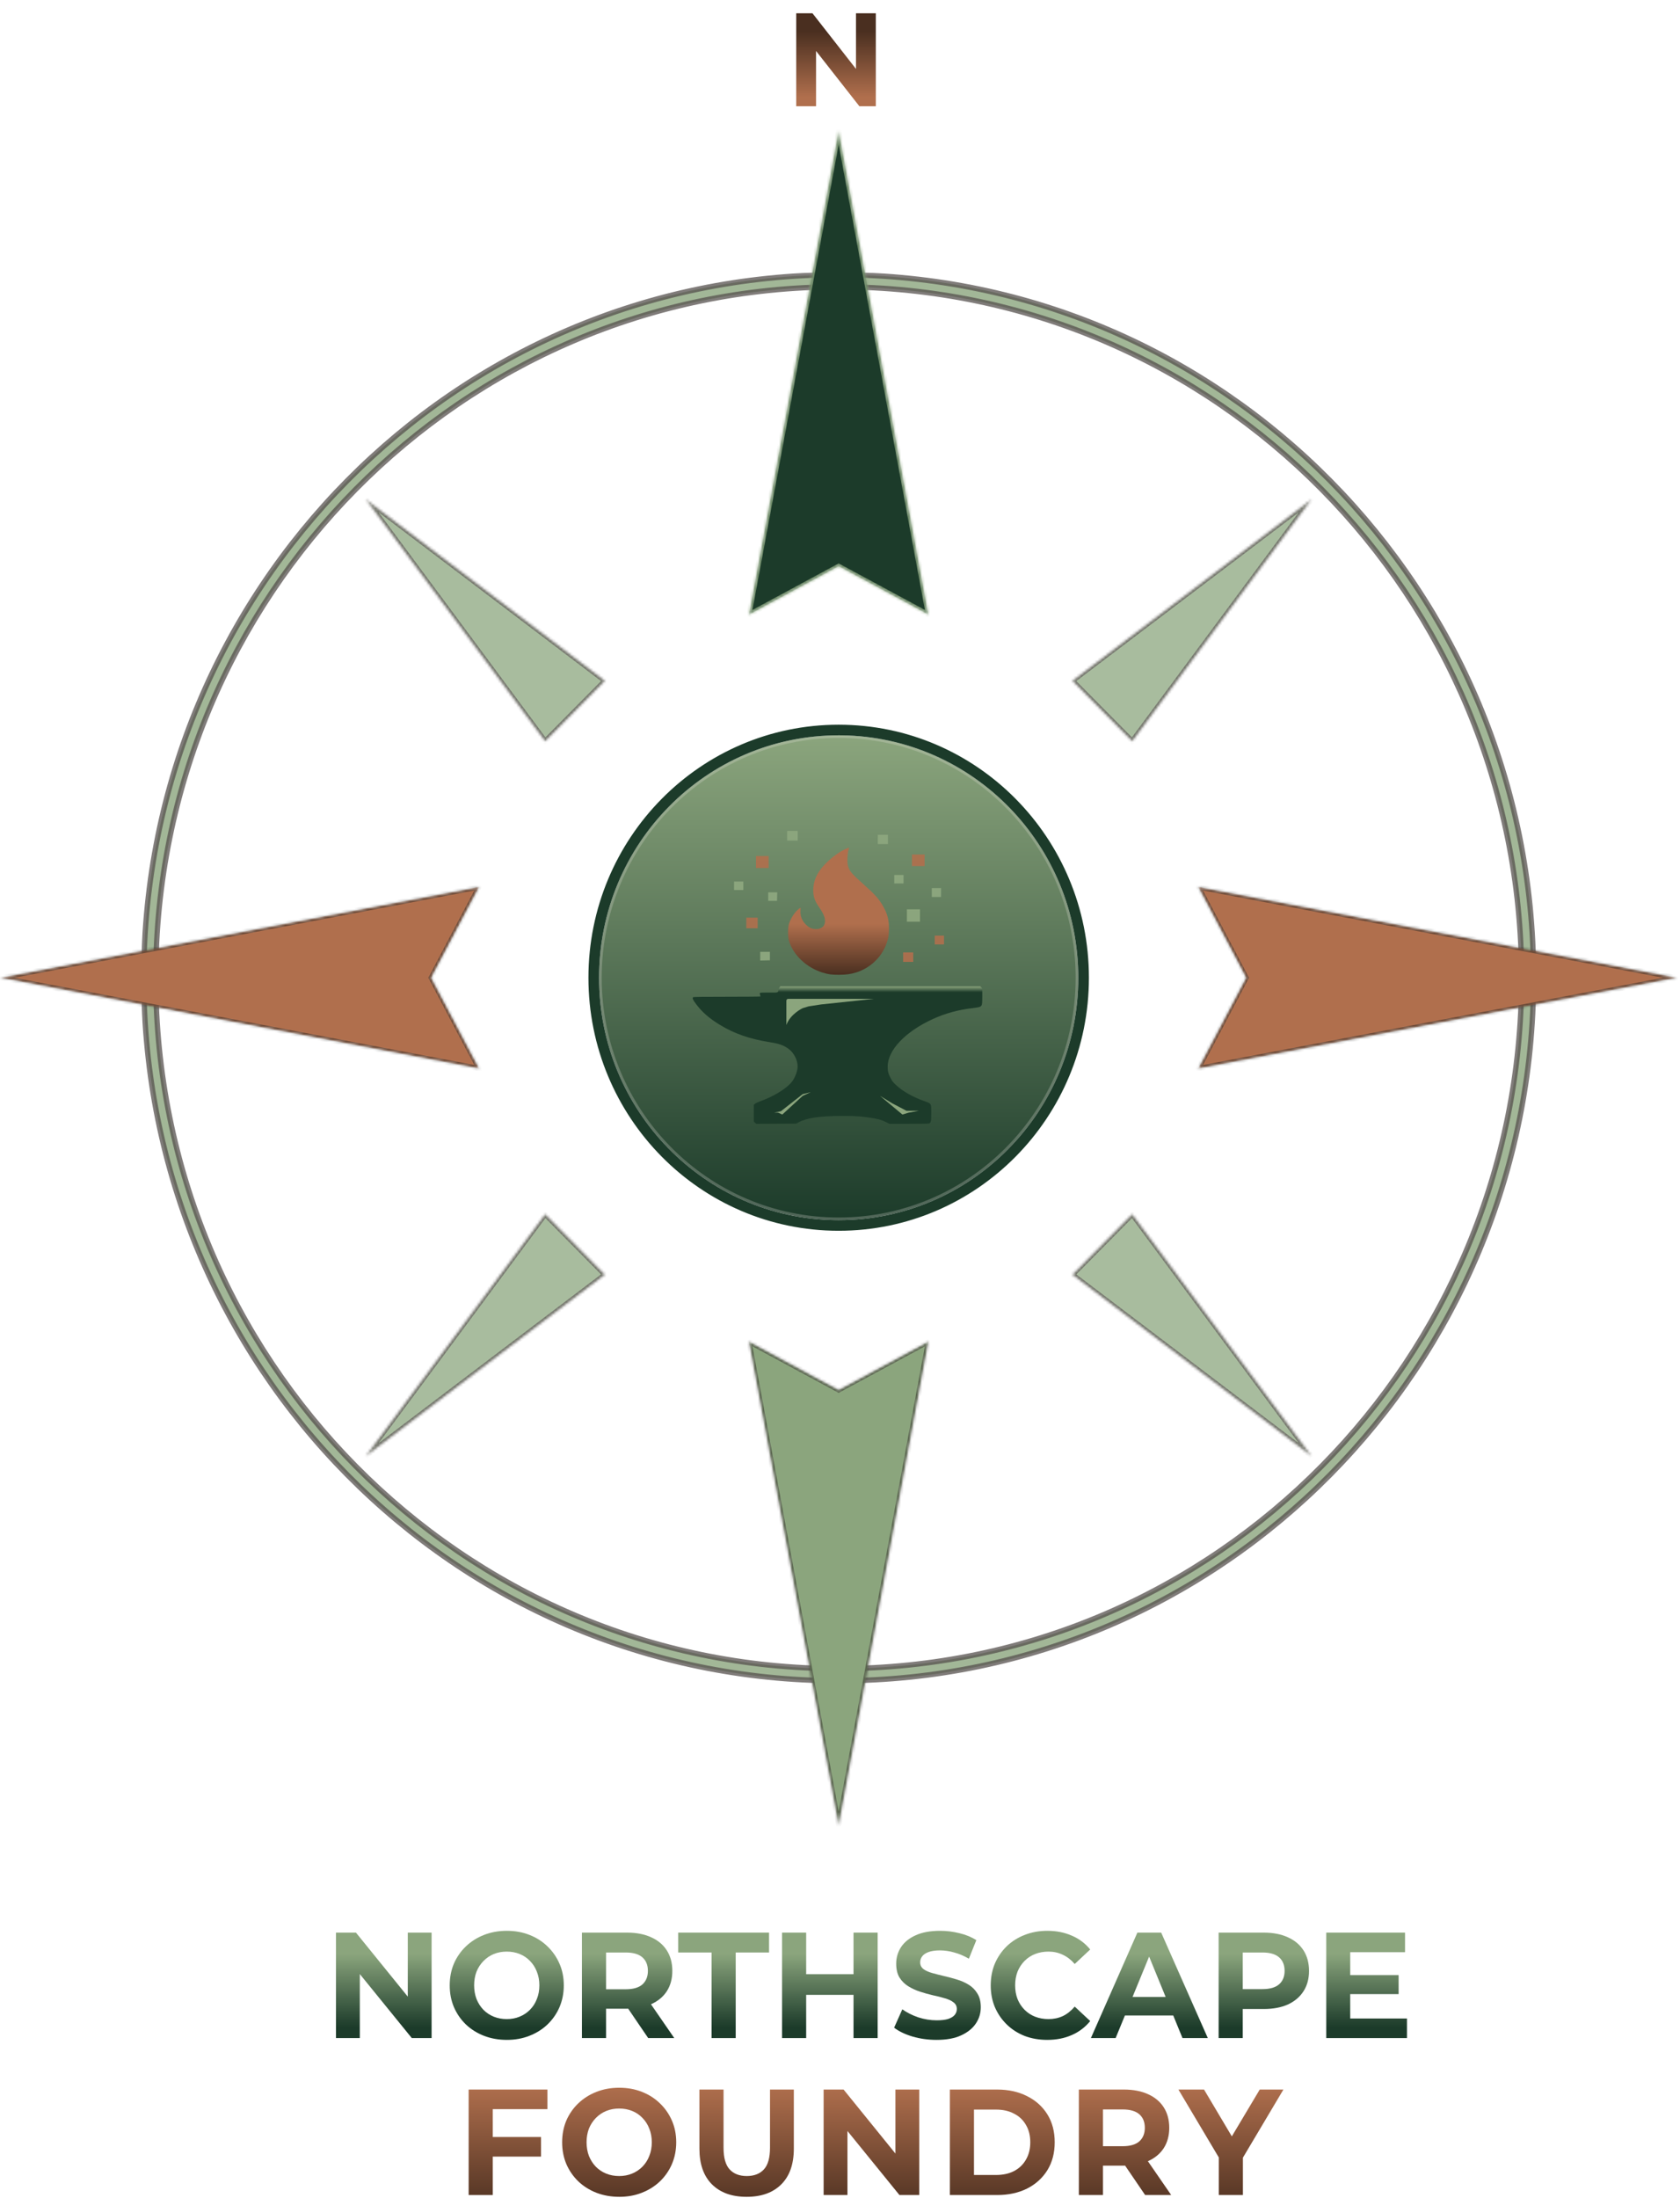<svg width="633" height="828" viewBox="0 0 633 828" fill="none" xmlns="http://www.w3.org/2000/svg">
<g id="Wayfinder Logo-Light">
<g id="Vector">
<path d="M459.219 826.84V810.609L461.295 816.17L444.012 787.113H453.663L466.906 809.417H461.351L474.649 787.113H483.571L466.289 816.17L468.309 810.609V826.84H459.219Z" fill="url(#paint0_linear_0_1)"/>
<path d="M406.496 826.84V787.113H423.498C427.014 787.113 430.044 787.7 432.588 788.873C435.132 790.008 437.096 791.654 438.48 793.81C439.864 795.967 440.556 798.539 440.556 801.528C440.556 804.479 439.864 807.033 438.48 809.19C437.096 811.309 435.132 812.935 432.588 814.07C430.044 815.206 427.014 815.773 423.498 815.773H411.546L415.586 811.744V826.84H406.496ZM431.466 826.84L421.646 812.425H431.354L441.285 826.84H431.466ZM415.586 812.765L411.546 808.452H422.993C425.798 808.452 427.893 807.847 429.277 806.636C430.662 805.387 431.354 803.685 431.354 801.528C431.354 799.334 430.662 797.631 429.277 796.421C427.893 795.21 425.798 794.605 422.993 794.605H411.546L415.586 790.235V812.765Z" fill="url(#paint1_linear_0_1)"/>
<path d="M357.893 826.84V787.113H375.737C380.001 787.113 383.761 787.946 387.015 789.61C390.27 791.237 392.813 793.526 394.646 796.477C396.479 799.428 397.396 802.928 397.396 806.977C397.396 810.987 396.479 814.487 394.646 817.476C392.813 820.427 390.27 822.735 387.015 824.399C383.761 826.026 380.001 826.84 375.737 826.84H357.893ZM366.983 819.292H375.288C377.906 819.292 380.169 818.8 382.077 817.816C384.022 816.795 385.519 815.357 386.566 813.503C387.651 811.649 388.193 809.474 388.193 806.977C388.193 804.442 387.651 802.266 386.566 800.45C385.519 798.596 384.022 797.177 382.077 796.194C380.169 795.172 377.906 794.661 375.288 794.661H366.983V819.292Z" fill="url(#paint2_linear_0_1)"/>
<path d="M310.331 826.84V787.113H317.851L341.025 815.716H337.378V787.113H346.355V826.84H338.893L315.662 798.237H319.309V826.84H310.331Z" fill="url(#paint3_linear_0_1)"/>
<path d="M281.317 827.521C275.743 827.521 271.385 825.95 268.243 822.81C265.1 819.67 263.529 815.187 263.529 809.36V787.113H272.619V809.02C272.619 812.803 273.386 815.527 274.92 817.192C276.454 818.857 278.605 819.689 281.373 819.689C284.141 819.689 286.292 818.857 287.826 817.192C289.36 815.527 290.126 812.803 290.126 809.02V787.113H299.104V809.36C299.104 815.187 297.533 819.67 294.391 822.81C291.249 825.95 286.891 827.521 281.317 827.521Z" fill="url(#paint4_linear_0_1)"/>
<path d="M233.355 827.521C230.25 827.521 227.37 827.01 224.714 825.989C222.095 824.967 219.814 823.529 217.868 821.675C215.96 819.821 214.435 817.603 213.379 815.149C212.332 812.652 211.808 809.928 211.808 806.977C211.808 804.026 212.332 801.302 213.379 798.804C214.441 796.34 215.988 794.12 217.924 792.278C219.87 790.424 222.152 788.986 224.77 787.965C227.389 786.943 230.232 786.433 233.299 786.433C236.404 786.433 239.247 786.943 241.828 787.965C244.447 788.986 246.71 790.424 248.618 792.278C250.554 794.12 252.101 796.34 253.163 798.804C254.248 801.264 254.79 803.988 254.79 806.977C254.79 809.928 254.248 812.671 253.163 815.206C252.101 817.67 250.554 819.891 248.618 821.732C246.71 823.548 244.447 824.967 241.828 825.989C239.247 827.01 236.423 827.521 233.355 827.521ZM233.299 819.689C235.057 819.689 236.666 819.386 238.125 818.781C239.621 818.176 240.93 817.305 242.053 816.17C243.182 815.024 244.061 813.652 244.634 812.141C245.27 810.59 245.588 808.868 245.588 806.977C245.588 805.085 245.27 803.364 244.634 801.812C244.061 800.302 243.182 798.929 242.053 797.783C240.961 796.643 239.641 795.753 238.181 795.172C236.685 794.567 235.057 794.264 233.299 794.264C231.541 794.264 229.914 794.567 228.417 795.172C226.967 795.772 225.651 796.66 224.546 797.783C223.411 798.936 222.515 800.306 221.908 801.812C221.31 803.364 221.011 805.085 221.011 806.977C221.011 808.831 221.31 810.552 221.908 812.141C222.544 813.692 223.405 815.035 224.49 816.17C225.612 817.305 226.921 818.176 228.417 818.781C229.914 819.386 231.541 819.689 233.299 819.689Z" fill="url(#paint5_linear_0_1)"/>
<path d="M184.996 804.99H203.85V812.368H184.996V804.99ZM185.669 826.84H176.579V787.113H206.262V794.491H185.669V826.84Z" fill="url(#paint6_linear_0_1)"/>
</g>
<g id="Vector_2">
<path d="M508.071 744.001H526.98V751.152H508.071V744.001ZM508.744 760.346H530.123V767.723H499.71V727.997H529.393V735.375H508.744V760.346Z" fill="url(#paint7_linear_0_1)"/>
<path d="M459.161 767.723V727.997H476.163C479.68 727.997 482.71 728.584 485.253 729.756C487.797 730.892 489.761 732.537 491.145 734.694C492.529 736.85 493.221 739.423 493.221 742.412C493.221 745.363 492.529 747.917 491.145 750.074C489.761 752.23 487.797 753.895 485.253 755.068C482.71 756.203 479.68 756.77 476.163 756.77H464.211L468.252 752.627V767.723H459.161ZM468.252 753.649L464.211 749.279H475.658C478.464 749.279 480.559 748.674 481.943 747.463C483.327 746.252 484.019 744.569 484.019 742.412C484.019 740.218 483.327 738.515 481.943 737.304C480.559 736.094 478.464 735.488 475.658 735.488H464.211L468.252 731.119V753.649Z" fill="url(#paint8_linear_0_1)"/>
<path d="M411.037 767.723L428.544 727.997H437.522L455.085 767.723H445.546L431.181 732.651H434.773L420.352 767.723H411.037ZM419.791 759.211L422.204 752.23H442.404L444.873 759.211H419.791Z" fill="url(#paint9_linear_0_1)"/>
<path d="M394.558 768.405C391.528 768.405 388.703 767.913 386.085 766.929C383.504 765.908 381.259 764.47 379.351 762.616C377.443 760.762 375.918 758.544 374.862 756.089C373.815 753.592 373.291 750.849 373.291 747.86C373.291 744.872 373.815 742.129 374.862 739.631C375.918 737.177 377.443 734.959 379.351 733.105C381.311 731.242 383.62 729.795 386.141 728.849C388.722 727.827 391.546 727.316 394.614 727.316C398.018 727.316 401.085 727.922 403.816 729.132C406.528 730.263 408.919 732.057 410.774 734.354L404.939 739.802C403.592 738.251 402.096 737.097 400.45 736.34C398.804 735.545 397.008 735.148 395.063 735.148C393.23 735.148 391.546 735.451 390.013 736.056C388.519 736.635 387.162 737.525 386.029 738.667C384.895 739.82 383.998 741.19 383.392 742.696C382.793 744.247 382.494 745.969 382.494 747.86C382.494 749.752 382.793 751.474 383.392 753.025C383.998 754.531 384.895 755.901 386.029 757.054C387.162 758.196 388.519 759.086 390.013 759.665C391.546 760.27 393.23 760.573 395.063 760.573C397.008 760.573 398.804 760.195 400.45 759.438C402.096 758.643 403.592 757.452 404.939 755.862L410.774 761.311C408.911 763.613 406.523 765.424 403.816 766.589C401.085 767.799 397.999 768.405 394.558 768.405Z" fill="url(#paint10_linear_0_1)"/>
<path d="M352.884 768.405C349.741 768.405 346.73 767.988 343.85 767.156C340.969 766.286 338.65 765.17 336.892 763.808L339.978 756.884C341.661 758.095 343.644 759.097 345.926 759.892C348.245 760.649 350.583 761.027 352.94 761.027C354.735 761.027 356.176 760.857 357.26 760.516C358.383 760.138 359.206 759.627 359.729 758.984C360.253 758.341 360.515 757.603 360.515 756.771C360.515 755.711 360.103 754.879 359.281 754.273C358.458 753.63 357.373 753.119 356.026 752.741C354.548 752.292 353.05 751.913 351.537 751.606C349.893 751.218 348.264 750.763 346.655 750.244C345.104 749.741 343.616 749.055 342.222 748.201C340.883 747.376 339.75 746.25 338.912 744.909C338.089 743.547 337.677 741.807 337.677 739.688C337.677 737.418 338.276 735.356 339.473 733.502C340.707 731.611 342.54 730.116 344.972 729.019C347.441 727.884 350.527 727.316 354.23 727.316C356.699 727.316 359.131 727.619 361.525 728.224C363.919 728.792 366.033 729.662 367.866 730.835L365.06 737.815C363.227 736.756 361.394 735.98 359.561 735.489C357.811 734.971 355.998 734.704 354.174 734.694C352.416 734.694 350.976 734.902 349.854 735.318C348.731 735.735 347.927 736.283 347.441 736.964C346.955 737.607 346.711 738.364 346.711 739.234C346.711 740.256 347.123 741.088 347.946 741.731C348.769 742.337 349.854 742.829 351.2 743.207C352.547 743.585 354.025 743.964 355.633 744.342C357.279 744.72 358.906 745.155 360.515 745.647C362.161 746.139 363.657 746.801 365.004 747.634C366.335 748.45 367.451 749.579 368.258 750.925C369.119 752.287 369.549 754.009 369.549 756.089C369.563 758.276 368.917 760.414 367.697 762.219C366.463 764.073 364.611 765.567 362.142 766.702C359.711 767.837 356.625 768.405 352.884 768.405Z" fill="url(#paint11_linear_0_1)"/>
<path d="M321.596 727.997H330.686V767.723H321.596V727.997ZM303.752 767.723H294.662V727.997H303.752V767.723ZM322.269 751.436H303.079V743.661H322.269V751.436Z" fill="url(#paint12_linear_0_1)"/>
<path d="M268.111 767.723V735.488H255.542V727.997H289.771V735.488H277.201V767.723H268.111Z" fill="url(#paint13_linear_0_1)"/>
<path d="M219.261 767.723V727.997H236.263C239.78 727.997 242.81 728.584 245.353 729.756C247.897 730.892 249.861 732.537 251.245 734.694C252.629 736.85 253.321 739.423 253.321 742.412C253.321 745.363 252.629 747.917 251.245 750.074C249.861 752.192 247.897 753.819 245.353 754.954C242.81 756.089 239.78 756.657 236.263 756.657H224.311L228.351 752.627V767.723H219.261ZM244.231 767.723L234.412 753.308H244.119L254.051 767.723H244.231ZM228.351 753.649L224.311 749.336H235.758C238.564 749.336 240.659 748.73 242.043 747.52C243.427 746.271 244.119 744.569 244.119 742.412C244.119 740.218 243.427 738.515 242.043 737.304C240.659 736.094 238.564 735.488 235.758 735.488H224.311L228.351 731.119V753.649Z" fill="url(#paint14_linear_0_1)"/>
<path d="M190.994 768.405C187.89 768.405 185.009 767.894 182.353 766.872C179.735 765.851 177.453 764.413 175.507 762.559C173.599 760.705 172.074 758.487 171.019 756.033C169.971 753.536 169.447 750.812 169.447 747.86C169.447 744.909 169.971 742.185 171.019 739.688C172.081 737.224 173.627 735.003 175.564 733.162C177.509 731.308 179.791 729.87 182.409 728.849C185.028 727.827 187.871 727.316 190.938 727.316C194.043 727.316 196.886 727.827 199.467 728.849C202.086 729.87 204.349 731.308 206.257 733.162C208.193 735.003 209.74 737.224 210.802 739.688C211.887 742.147 212.429 744.872 212.429 747.86C212.429 750.812 211.887 753.555 210.802 756.089C209.74 758.554 208.193 760.774 206.257 762.616C204.349 764.432 202.086 765.851 199.467 766.872C196.886 767.894 194.062 768.405 190.994 768.405ZM190.938 760.573C192.696 760.573 194.305 760.27 195.764 759.665C197.26 759.059 198.57 758.189 199.692 757.054C200.821 755.908 201.7 754.536 202.273 753.025C202.909 751.474 203.227 749.752 203.227 747.86C203.227 745.969 202.909 744.247 202.273 742.696C201.7 741.185 200.821 739.813 199.692 738.667C198.6 737.527 197.28 736.637 195.82 736.056C194.324 735.451 192.696 735.148 190.938 735.148C189.18 735.148 187.553 735.451 186.057 736.056C184.606 736.656 183.29 737.543 182.185 738.667C181.051 739.82 180.154 741.19 179.548 742.696C178.949 744.247 178.65 745.969 178.65 747.86C178.65 749.714 178.949 751.436 179.548 753.025C180.183 754.576 181.044 755.919 182.129 757.054C183.251 758.189 184.56 759.059 186.057 759.665C187.553 760.27 189.18 760.573 190.938 760.573Z" fill="url(#paint15_linear_0_1)"/>
<path d="M126.598 767.723V727.997H134.117L157.291 756.6H153.644V727.997H162.622V767.723H155.159L131.929 739.12H135.576V767.723H126.598Z" fill="url(#paint16_linear_0_1)"/>
</g>
<g id="Vector (Stroke)" opacity="0.8">
<mask id="path-3-outside-1_0_1" maskUnits="userSpaceOnUse" x="53.171" y="102.49" width="526" height="532" fill="black">
<rect fill="white" x="53.171" y="102.49" width="526" height="532"/>
<path d="M573.314 368.304C573.314 224.573 458.11 108.056 316 108.056C173.889 108.056 58.685 224.573 58.685 368.304C58.685 512.034 173.889 628.551 316 628.551C458.11 628.551 573.314 512.034 573.314 368.304ZM577.828 368.304C577.828 514.556 460.603 633.117 316 633.117C171.396 633.117 54.171 514.556 54.171 368.304C54.171 222.052 171.396 103.49 316 103.49C460.603 103.49 577.828 222.052 577.828 368.304Z"/>
</mask>
<path d="M573.314 368.304C573.314 224.573 458.11 108.056 316 108.056C173.889 108.056 58.685 224.573 58.685 368.304C58.685 512.034 173.889 628.551 316 628.551C458.11 628.551 573.314 512.034 573.314 368.304ZM577.828 368.304C577.828 514.556 460.603 633.117 316 633.117C171.396 633.117 54.171 514.556 54.171 368.304C54.171 222.052 171.396 103.49 316 103.49C460.603 103.49 577.828 222.052 577.828 368.304Z" fill="#8BA57D"/>
<path d="M573.314 368.304C573.314 224.573 458.11 108.056 316 108.056C173.889 108.056 58.685 224.573 58.685 368.304C58.685 512.034 173.889 628.551 316 628.551C458.11 628.551 573.314 512.034 573.314 368.304ZM577.828 368.304C577.828 514.556 460.603 633.117 316 633.117C171.396 633.117 54.171 514.556 54.171 368.304C54.171 222.052 171.396 103.49 316 103.49C460.603 103.49 577.828 222.052 577.828 368.304Z" stroke="#2B2622" stroke-opacity="0.75" stroke-width="2" mask="url(#path-3-outside-1_0_1)"/>
</g>
<g id="Vector_3" opacity="0.75">
<mask id="path-4-inside-2_0_1" fill="white">
<path d="M494.314 187.957L404.028 256.443L426.6 279.272L494.314 187.957ZM494.314 548.651L404.028 480.165L426.6 457.336L494.314 548.651ZM137.685 548.651L227.971 480.165L205.4 457.336L137.685 548.651ZM137.685 187.957L227.971 256.443L205.4 279.272L137.685 187.957Z"/>
</mask>
<path d="M494.314 187.957L404.028 256.443L426.6 279.272L494.314 187.957ZM494.314 548.651L404.028 480.165L426.6 457.336L494.314 548.651ZM137.685 548.651L227.971 480.165L205.4 457.336L137.685 548.651ZM137.685 187.957L227.971 256.443L205.4 279.272L137.685 187.957Z" fill="#8BA57D" stroke="#2B2622" stroke-opacity="0.75" stroke-width="2" mask="url(#path-4-inside-2_0_1)"/>
</g>
<g id="Maker&#39;s Mark">
<g id="Vector_4">
<mask id="path-5-outside-3_0_1" maskUnits="userSpaceOnUse" x="224.714" y="275.989" width="183" height="185" fill="black">
<rect fill="white" x="224.714" y="275.989" width="183" height="185"/>
<path d="M315.999 459.619C365.863 459.619 406.285 418.735 406.285 368.304C406.285 317.872 365.863 276.989 315.999 276.989C266.136 276.989 225.714 317.872 225.714 368.304C225.714 418.735 266.136 459.619 315.999 459.619Z"/>
</mask>
<path d="M315.999 459.619C365.863 459.619 406.285 418.735 406.285 368.304C406.285 317.872 365.863 276.989 315.999 276.989C266.136 276.989 225.714 317.872 225.714 368.304C225.714 418.735 266.136 459.619 315.999 459.619Z" fill="url(#paint17_linear_0_1)"/>
<path d="M315.999 459.619C365.863 459.619 406.285 418.735 406.285 368.304C406.285 317.872 365.863 276.989 315.999 276.989C266.136 276.989 225.714 317.872 225.714 368.304C225.714 418.735 266.136 459.619 315.999 459.619Z" stroke="#E8E5E0" stroke-opacity="0.25" stroke-width="2" mask="url(#path-5-outside-3_0_1)"/>
</g>
<path id="Vector (Stroke)_2" d="M406.285 368.303C406.285 318.266 366.492 277.629 317.167 276.997L316 276.989C266.137 276.989 225.714 317.872 225.714 368.303C225.714 418.341 265.507 458.979 314.833 459.611L316 459.619C365.863 459.618 406.285 418.735 406.285 368.303ZM410.285 368.303C410.285 420.901 368.115 463.618 316 463.619C263.885 463.619 221.714 420.901 221.714 368.303C221.714 315.705 263.885 272.989 316 272.989C368.114 272.989 410.285 315.706 410.285 368.303Z" fill="#1C3B2A"/>
<path id="Vector_5" fill-rule="evenodd" clip-rule="evenodd" d="M369.326 371.539L369.716 371.896C370.104 372.252 370.107 372.263 370.107 375.249C370.107 378.588 370.031 378.901 369.12 379.289C368.834 379.412 367.633 379.622 366.454 379.756C361.131 380.361 356.087 381.742 351.481 383.856C341.105 388.615 334.495 395.561 334.467 401.733C334.459 403.544 334.68 404.417 335.595 406.169C336.222 407.369 336.516 407.733 337.843 408.943C340.255 411.144 344.048 413.283 348.029 414.691C351.012 415.746 350.887 415.542 350.887 419.34C350.887 422.357 350.784 422.857 350.1 423.193C349.899 423.289 347.19 423.343 342.483 423.343H335.17L333.697 422.622C332.03 421.809 330.716 421.449 327.855 421.027C324.681 420.557 322.622 420.398 318.807 420.374L317.055 420.373C308.842 420.395 303.935 421.113 300.972 422.731L299.986 423.27L284.952 423.35L284.016 422.491V416.19L284.452 415.79C284.7 415.563 285.576 415.147 286.477 414.827C291.078 413.197 295.618 410.51 297.905 408.064C299.347 406.52 300.534 403.662 300.534 401.733C300.534 399.245 299.054 396.433 296.99 394.997C295.082 393.669 293.561 393.143 289.993 392.574C282.435 391.369 276.734 389.386 271.228 386.047C267.185 383.596 264.381 381.119 262.079 377.97C260.997 376.491 260.801 375.983 261.173 375.641C261.326 375.509 264.387 375.468 273.961 375.468C280.887 375.468 286.556 375.417 286.555 375.357C286.555 375.296 286.477 374.993 286.383 374.684C286.248 374.238 286.257 374.092 286.424 373.989C286.542 373.918 288.054 373.874 289.784 373.89C293.28 373.924 293.128 373.967 293.302 372.908C293.358 372.566 293.547 372.118 293.725 371.911L294.044 371.539H369.326Z" fill="url(#paint18_linear_0_1)"/>
<g id="Vector_6" filter="url(#filter0_f_0_1)">
<path d="M293.223 419.134H291.689L294.248 418.583L302.43 412.159L305.499 411.401L302.43 412.807L294.758 419.837L293.223 419.134Z" fill="#8BA57D"/>
<path d="M296.292 376.961V386.098C297.827 381.881 302.43 379.773 302.43 379.773L304.732 379.07L309.335 378.367L329.283 376.258H297.059C296.446 376.258 296.292 376.727 296.292 376.961Z" fill="#8BA57D"/>
<path d="M340.024 419.837L331.585 412.807L336.188 415.618L341.559 418.43H346.162L342.326 419.133L340.024 419.837Z" fill="#8BA57D"/>
<path d="M293.223 419.134H291.689L294.248 418.583L302.43 412.159L305.499 411.401L302.43 412.807L294.758 419.837L293.223 419.134Z" stroke="#8BA57D" stroke-width="0.01"/>
<path d="M296.292 376.961V386.098C297.827 381.881 302.43 379.773 302.43 379.773L304.732 379.07L309.335 378.367L329.283 376.258H297.059C296.446 376.258 296.292 376.727 296.292 376.961Z" stroke="#8BA57D" stroke-width="0.01"/>
<path d="M340.024 419.837L331.585 412.807L336.188 415.618L341.559 418.43H346.162L342.326 419.133L340.024 419.837Z" stroke="#8BA57D" stroke-width="0.01"/>
</g>
<g id="Vector_7" filter="url(#filter1_d_0_1)">
<path d="M319.935 319.238C319.953 319.257 319.836 319.727 319.676 320.285C319.257 321.732 319.148 324.757 319.469 326.004C320.005 328.088 320.787 329.034 325.231 332.983C329.653 336.91 331.233 338.674 332.731 341.347C334.402 344.332 334.954 346.431 334.951 349.786C334.948 352.305 334.77 353.355 333.97 355.567C332.141 360.626 327.811 364.704 322.561 366.317C320.469 366.958 318.77 367.185 316.019 367.191C313.407 367.199 312.095 367.023 309.987 366.376C303.904 364.515 298.854 359.757 297.27 354.397C296.807 352.829 296.807 349.608 297.272 348.031C297.926 345.807 299.717 343.178 301.262 342.17L301.662 341.909L301.603 343.16C301.508 345.151 302.192 346.84 303.696 348.329C304.742 349.364 305.749 349.866 306.957 349.955C308.184 350.046 308.765 349.931 309.57 349.444C310.053 349.151 310.322 348.854 310.548 348.375C311.297 346.781 310.726 344.748 308.725 341.887C306.99 339.408 306.423 337.816 306.419 335.406C306.412 331.425 308.199 327.916 312.045 324.352C314.188 322.366 316.381 320.852 318.65 319.791C319.335 319.471 319.91 319.224 319.935 319.238Z" fill="url(#paint19_linear_0_1)"/>
</g>
<g id="Vector_8">
<path fill-rule="evenodd" clip-rule="evenodd" d="M290.087 361.731L286.433 361.821L286.435 358.546H290.087V361.731Z" fill="#8BA57D"/>
<path d="M346.636 347.196H341.71V342.539H346.636V347.196Z" fill="#8BA57D"/>
<path fill-rule="evenodd" clip-rule="evenodd" d="M292.767 339.339H289.452V336.137H292.867L292.767 339.339Z" fill="#8BA57D"/>
<path d="M354.577 337.882H351.082V334.536H354.577V337.882Z" fill="#8BA57D"/>
<path fill-rule="evenodd" clip-rule="evenodd" d="M280.08 335.264H276.585V332.062H280.08V335.264Z" fill="#8BA57D"/>
<path fill-rule="evenodd" clip-rule="evenodd" d="M340.439 332.791H336.945V329.589H340.439V332.791Z" fill="#8BA57D"/>
<path d="M334.563 317.947H330.75V314.455H334.563V317.947Z" fill="#8BA57D"/>
<path fill-rule="evenodd" clip-rule="evenodd" d="M300.57 316.638H296.6V313H300.57V316.638Z" fill="#8BA57D"/>
</g>
<g id="Vector_9" opacity="0.9" filter="url(#filter2_d_0_1)">
<path d="M344.093 362.33H340.28V358.765H344.093V362.33Z" fill="#B06F4D"/>
<path d="M355.687 355.753L352.193 355.767V352.435H355.687V355.753Z" fill="#B06F4D"/>
<path d="M285.481 349.67H281.193V345.669H285.481V349.67ZM289.611 326.97H284.845V322.459H289.611V326.97Z" fill="#B06F4D"/>
<path fill-rule="evenodd" clip-rule="evenodd" d="M348.382 326.242H343.616V321.877H348.382V326.242Z" fill="#B06F4D"/>
</g>
</g>
<g id="Vector_10" filter="url(#filter3_d_0_1)">
<path d="M300 37V2H306.131L322.523 22.967V2H330V37H323.785L307.477 16.207V37H300Z" fill="url(#paint20_linear_0_1)"/>
</g>
<g id="Vector_11">
<mask id="path-13-inside-4_0_1" fill="white">
<path d="M315.999 49L349.856 231.63L315.999 213.367L282.142 231.63L315.999 49Z"/>
</mask>
<path d="M315.999 49L349.856 231.63L315.999 213.367L282.142 231.63L315.999 49Z" fill="#1C3B2A" stroke="#8BA57D" stroke-opacity="0.75" stroke-width="2" mask="url(#path-13-inside-4_0_1)"/>
</g>
<g id="Vector_12">
<mask id="path-14-inside-5_0_1" fill="white">
<path d="M632 368.303L451.429 402.547L469.486 368.303L451.429 334.06L632 368.303ZM0 368.303L180.571 334.06L162.514 368.303L180.571 402.547L0 368.303Z"/>
</mask>
<path d="M632 368.303L451.429 402.547L469.486 368.303L451.429 334.06L632 368.303ZM0 368.303L180.571 334.06L162.514 368.303L180.571 402.547L0 368.303Z" fill="#B06F4D" stroke="#2B2622" stroke-opacity="0.5" stroke-width="2" mask="url(#path-14-inside-5_0_1)"/>
</g>
<g id="Vector_13">
<mask id="path-15-inside-6_0_1" fill="white">
<path d="M315.999 687.905L282.142 505.275L315.999 523.538L349.856 505.275L315.999 687.905Z"/>
</mask>
<path d="M315.999 687.905L282.142 505.275L315.999 523.538L349.856 505.275L315.999 687.905Z" fill="#8BA57D" stroke="#2B2622" stroke-opacity="0.5" stroke-width="2" mask="url(#path-15-inside-6_0_1)"/>
</g>
</g>
<defs>
<filter id="filter0_f_0_1" x="290.188" y="374.753" width="57.475" height="46.596" filterUnits="userSpaceOnUse" color-interpolation-filters="sRGB">
<feFlood flood-opacity="0" result="BackgroundImageFix"/>
<feBlend mode="normal" in="SourceGraphic" in2="BackgroundImageFix" result="shape"/>
<feGaussianBlur stdDeviation="0.75" result="effect1_foregroundBlur_0_1"/>
</filter>
<filter id="filter1_d_0_1" x="290.923" y="313.237" width="50.028" height="59.954" filterUnits="userSpaceOnUse" color-interpolation-filters="sRGB">
<feFlood flood-opacity="0" result="BackgroundImageFix"/>
<feColorMatrix in="SourceAlpha" type="matrix" values="0 0 0 0 0 0 0 0 0 0 0 0 0 0 0 0 0 0 127 0" result="hardAlpha"/>
<feOffset/>
<feGaussianBlur stdDeviation="3"/>
<feComposite in2="hardAlpha" operator="out"/>
<feColorMatrix type="matrix" values="0 0 0 0 1 0 0 0 0 0.834 0 0 0 0 0.558 0 0 0 1 0"/>
<feBlend mode="normal" in2="BackgroundImageFix" result="effect1_dropShadow_0_1"/>
<feBlend mode="normal" in="SourceGraphic" in2="effect1_dropShadow_0_1" result="shape"/>
</filter>
<filter id="filter2_d_0_1" x="279.193" y="319.877" width="78.495" height="44.453" filterUnits="userSpaceOnUse" color-interpolation-filters="sRGB">
<feFlood flood-opacity="0" result="BackgroundImageFix"/>
<feColorMatrix in="SourceAlpha" type="matrix" values="0 0 0 0 0 0 0 0 0 0 0 0 0 0 0 0 0 0 127 0" result="hardAlpha"/>
<feOffset/>
<feGaussianBlur stdDeviation="1"/>
<feComposite in2="hardAlpha" operator="out"/>
<feColorMatrix type="matrix" values="0 0 0 0 1 0 0 0 0 0.834 0 0 0 0 0.558 0 0 0 1 0"/>
<feBlend mode="normal" in2="BackgroundImageFix" result="effect1_dropShadow_0_1"/>
<feBlend mode="normal" in="SourceGraphic" in2="effect1_dropShadow_0_1" result="shape"/>
</filter>
<filter id="filter3_d_0_1" x="296" y="1" width="38" height="43" filterUnits="userSpaceOnUse" color-interpolation-filters="sRGB">
<feFlood flood-opacity="0" result="BackgroundImageFix"/>
<feColorMatrix in="SourceAlpha" type="matrix" values="0 0 0 0 0 0 0 0 0 0 0 0 0 0 0 0 0 0 127 0" result="hardAlpha"/>
<feOffset dy="3"/>
<feGaussianBlur stdDeviation="2"/>
<feComposite in2="hardAlpha" operator="out"/>
<feColorMatrix type="matrix" values="0 0 0 0 0 0 0 0 0 0 0 0 0 0 0 0 0 0 0.25 0"/>
<feBlend mode="normal" in2="BackgroundImageFix" result="effect1_dropShadow_0_1"/>
<feBlend mode="normal" in="SourceGraphic" in2="effect1_dropShadow_0_1" result="shape"/>
</filter>
<linearGradient id="paint0_linear_0_1" x1="109.023" y1="771.664" x2="109.023" y2="841.027" gradientUnits="userSpaceOnUse">
<stop offset="0.202" stop-color="#B06F4D"/>
<stop offset="0.899" stop-color="#4A2F20"/>
</linearGradient>
<linearGradient id="paint1_linear_0_1" x1="109.023" y1="771.664" x2="109.023" y2="841.027" gradientUnits="userSpaceOnUse">
<stop offset="0.202" stop-color="#B06F4D"/>
<stop offset="0.899" stop-color="#4A2F20"/>
</linearGradient>
<linearGradient id="paint2_linear_0_1" x1="109.023" y1="771.664" x2="109.023" y2="841.027" gradientUnits="userSpaceOnUse">
<stop offset="0.202" stop-color="#B06F4D"/>
<stop offset="0.899" stop-color="#4A2F20"/>
</linearGradient>
<linearGradient id="paint3_linear_0_1" x1="109.023" y1="771.664" x2="109.023" y2="841.027" gradientUnits="userSpaceOnUse">
<stop offset="0.202" stop-color="#B06F4D"/>
<stop offset="0.899" stop-color="#4A2F20"/>
</linearGradient>
<linearGradient id="paint4_linear_0_1" x1="109.023" y1="771.664" x2="109.023" y2="841.027" gradientUnits="userSpaceOnUse">
<stop offset="0.202" stop-color="#B06F4D"/>
<stop offset="0.899" stop-color="#4A2F20"/>
</linearGradient>
<linearGradient id="paint5_linear_0_1" x1="109.023" y1="771.664" x2="109.023" y2="841.027" gradientUnits="userSpaceOnUse">
<stop offset="0.202" stop-color="#B06F4D"/>
<stop offset="0.899" stop-color="#4A2F20"/>
</linearGradient>
<linearGradient id="paint6_linear_0_1" x1="109.023" y1="771.664" x2="109.023" y2="841.027" gradientUnits="userSpaceOnUse">
<stop offset="0.202" stop-color="#B06F4D"/>
<stop offset="0.899" stop-color="#4A2F20"/>
</linearGradient>
<linearGradient id="paint7_linear_0_1" x1="144.61" y1="727.997" x2="144.61" y2="767.723" gradientUnits="userSpaceOnUse">
<stop offset="0.202" stop-color="#8BA57D"/>
<stop offset="0.899" stop-color="#1C3B2A"/>
</linearGradient>
<linearGradient id="paint8_linear_0_1" x1="144.61" y1="727.997" x2="144.61" y2="767.723" gradientUnits="userSpaceOnUse">
<stop offset="0.202" stop-color="#8BA57D"/>
<stop offset="0.899" stop-color="#1C3B2A"/>
</linearGradient>
<linearGradient id="paint9_linear_0_1" x1="144.61" y1="727.997" x2="144.61" y2="767.723" gradientUnits="userSpaceOnUse">
<stop offset="0.202" stop-color="#8BA57D"/>
<stop offset="0.899" stop-color="#1C3B2A"/>
</linearGradient>
<linearGradient id="paint10_linear_0_1" x1="144.61" y1="727.997" x2="144.61" y2="767.723" gradientUnits="userSpaceOnUse">
<stop offset="0.202" stop-color="#8BA57D"/>
<stop offset="0.899" stop-color="#1C3B2A"/>
</linearGradient>
<linearGradient id="paint11_linear_0_1" x1="144.61" y1="727.997" x2="144.61" y2="767.723" gradientUnits="userSpaceOnUse">
<stop offset="0.202" stop-color="#8BA57D"/>
<stop offset="0.899" stop-color="#1C3B2A"/>
</linearGradient>
<linearGradient id="paint12_linear_0_1" x1="144.61" y1="727.997" x2="144.61" y2="767.723" gradientUnits="userSpaceOnUse">
<stop offset="0.202" stop-color="#8BA57D"/>
<stop offset="0.899" stop-color="#1C3B2A"/>
</linearGradient>
<linearGradient id="paint13_linear_0_1" x1="144.61" y1="727.997" x2="144.61" y2="767.723" gradientUnits="userSpaceOnUse">
<stop offset="0.202" stop-color="#8BA57D"/>
<stop offset="0.899" stop-color="#1C3B2A"/>
</linearGradient>
<linearGradient id="paint14_linear_0_1" x1="144.61" y1="727.997" x2="144.61" y2="767.723" gradientUnits="userSpaceOnUse">
<stop offset="0.202" stop-color="#8BA57D"/>
<stop offset="0.899" stop-color="#1C3B2A"/>
</linearGradient>
<linearGradient id="paint15_linear_0_1" x1="144.61" y1="727.997" x2="144.61" y2="767.723" gradientUnits="userSpaceOnUse">
<stop offset="0.202" stop-color="#8BA57D"/>
<stop offset="0.899" stop-color="#1C3B2A"/>
</linearGradient>
<linearGradient id="paint16_linear_0_1" x1="144.61" y1="727.997" x2="144.61" y2="767.723" gradientUnits="userSpaceOnUse">
<stop offset="0.202" stop-color="#8BA57D"/>
<stop offset="0.899" stop-color="#1C3B2A"/>
</linearGradient>
<linearGradient id="paint17_linear_0_1" x1="315.999" y1="276.989" x2="315.999" y2="459.619" gradientUnits="userSpaceOnUse">
<stop stop-color="#8BA57D"/>
<stop offset="1" stop-color="#1C3B2A"/>
</linearGradient>
<linearGradient id="paint18_linear_0_1" x1="315.554" y1="371.539" x2="315.554" y2="423.35" gradientUnits="userSpaceOnUse">
<stop stop-color="#8BA57D"/>
<stop offset="0.043" stop-color="#1C3B2A"/>
</linearGradient>
<linearGradient id="paint19_linear_0_1" x1="315.937" y1="319.237" x2="315.937" y2="367.192" gradientUnits="userSpaceOnUse">
<stop offset="0.601" stop-color="#B06F4D"/>
<stop offset="1" stop-color="#4A2F20"/>
</linearGradient>
<linearGradient id="paint20_linear_0_1" x1="315" y1="2" x2="315" y2="37" gradientUnits="userSpaceOnUse">
<stop offset="0.197" stop-color="#4A2F20"/>
<stop offset="0.904" stop-color="#B06F4D"/>
</linearGradient>
</defs>
</svg>
